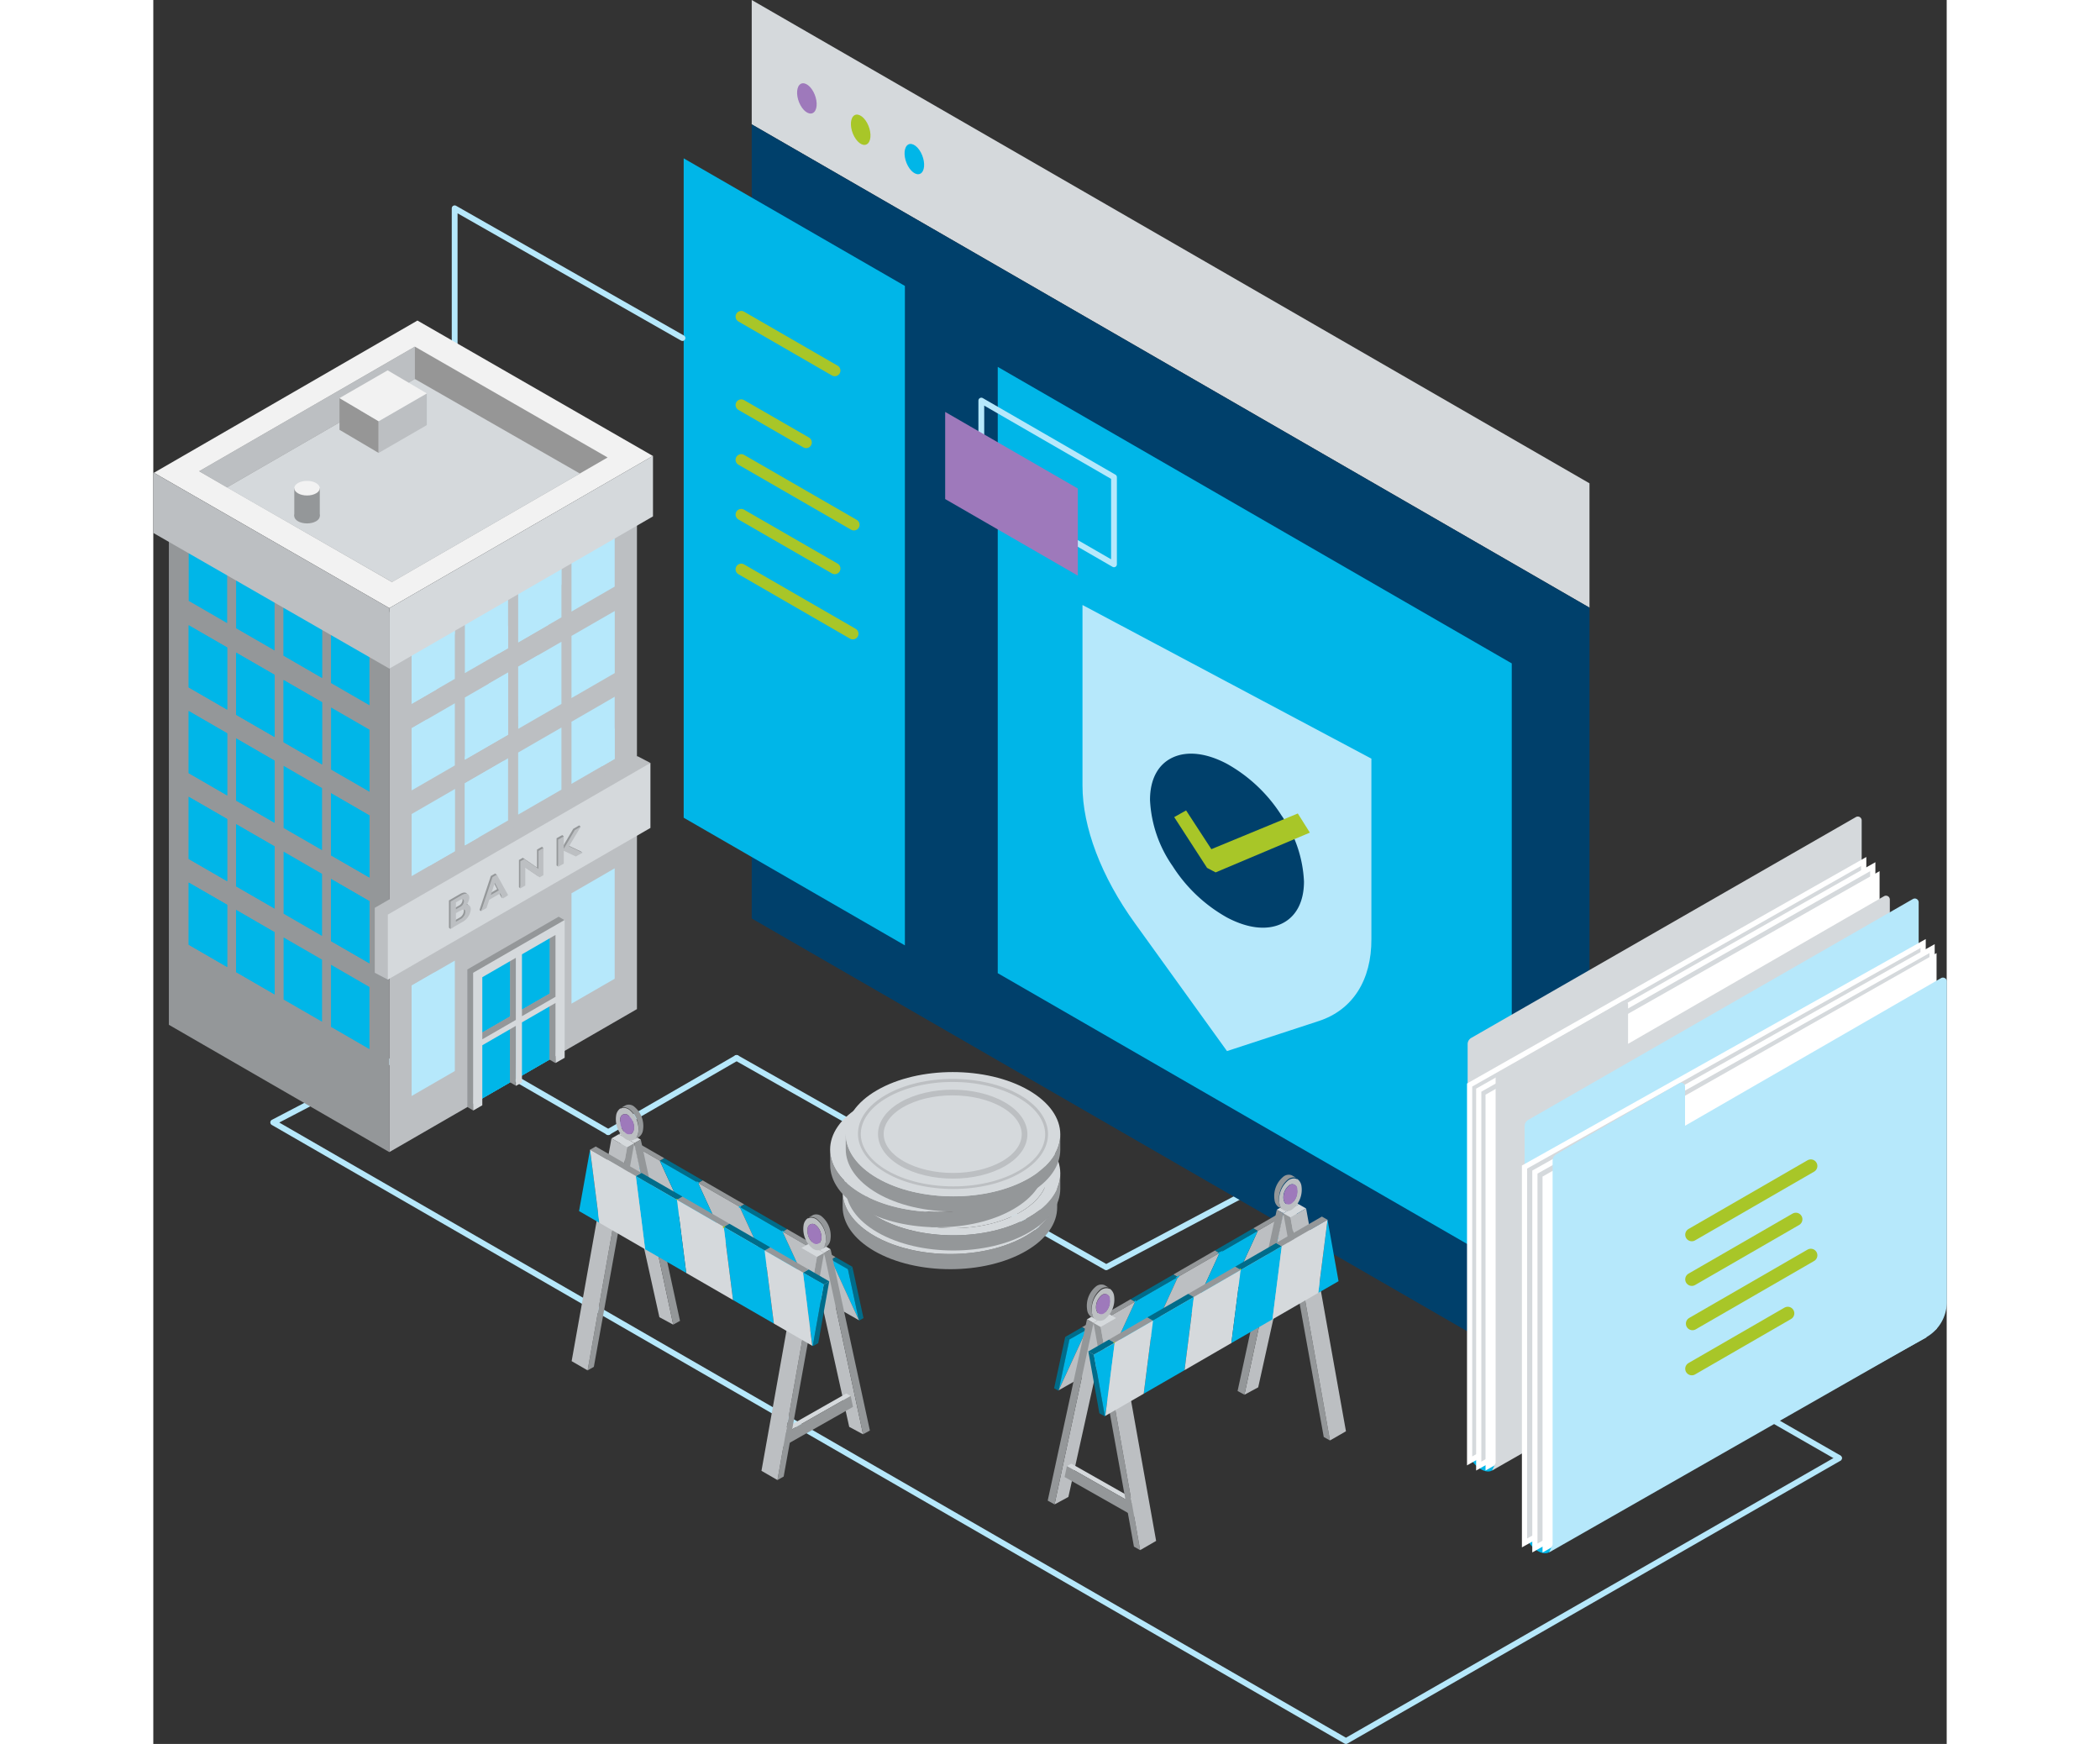 <svg class="img-responsive-pictogram" width="507" height="421" id="fullServiceModels" xmlns="http://www.w3.org/2000/svg" viewBox="0 0 316.59 307.83"><rect x="0" y="0" width="316.59" height="307.83" fill="#333333" stroke="none"/><title>full-service-models</title><g id="closeLine"><polyline points="297.57 257.4 210.54 307.32 21.17 198.12 63.44 176.05" style="fill:none;stroke:#b6e8fb;stroke-linecap:round;stroke-linejoin:round;stroke-width:1.025px"/><path d="M418.52,268.71" transform="translate(-191.82 -51.97)" style="fill:none;stroke:#b6e8fb;stroke-linecap:round;stroke-linejoin:round;stroke-width:1.025px"/></g><g id="farLine"><polyline points="102.97 186.74 168.22 223.69 200.26 206.7" style="fill:none;stroke:#b6e8fb;stroke-linecap:round;stroke-linejoin:round;stroke-width:1.025px"/><line x1="50.67" y1="182.72" x2="80.33" y2="199.84" style="fill:none;stroke:#b6e8fb;stroke-linecap:round;stroke-linejoin:round;stroke-width:1.025px"/><line x1="80.28" y1="199.84" x2="102.97" y2="186.74" style="fill:none;stroke:#b6e8fb;stroke-linecap:round;stroke-linejoin:round;stroke-width:1.025px"/><line x1="226.71" y1="216.69" x2="297.57" y2="257.35" style="fill:none;stroke:#b6e8fb;stroke-linecap:round;stroke-linejoin:round;stroke-width:1.025px"/></g><g id="screen"><polyline points="144.69 44.47 253.53 107.26 253.53 85.31 105.64 0 105.64 21.95 144.69 44.47" style="fill:#d5d9dc"/><polygon points="144.69 44.47 105.64 21.95 105.64 162.12 144.69 184.65 253.53 247.44 253.53 107.26 144.69 44.47" style="fill:#00406b"/><polygon points="132.68 50.47 93.63 27.95 93.63 144.34 132.68 166.87 132.68 50.47" style="fill:#00b6e8"/><path d="M308.5,71.73c.63-.66.55-2.27-.17-3.59s-1.82-1.85-2.44-1.19-.55,2.27.17,3.59S307.87,72.39,308.5,71.73Z" transform="translate(-191.82 -51.97)" style="fill:#9e79bb"/><path d="M318,77.26c.63-.66.55-2.27-.17-3.59s-1.82-1.85-2.44-1.19-.55,2.27.17,3.59S317.36,77.93,318,77.26Z" transform="translate(-191.82 -51.97)" style="fill:#a8c628"/><path d="M327.47,82.44c.63-.66.55-2.27-.17-3.59s-1.82-1.85-2.44-1.19-.55,2.27.17,3.59S326.85,83.1,327.47,82.44Z" transform="translate(-191.82 -51.97)" style="fill:#00b6e8"/><line x1="103.79" y1="71.49" x2="115.25" y2="78.1" style="fill:none;stroke:#a8c628;stroke-linecap:round;stroke-linejoin:round;stroke-width:2px"/><line x1="103.79" y1="81.16" x2="123.68" y2="92.63" style="fill:none;stroke:#a8c628;stroke-linecap:round;stroke-linejoin:round;stroke-width:2px"/><line x1="103.79" y1="90.83" x2="120.3" y2="100.35" style="fill:none;stroke:#a8c628;stroke-linecap:round;stroke-linejoin:round;stroke-width:2px"/><line x1="103.79" y1="100.49" x2="123.49" y2="111.86" style="fill:none;stroke:#a8c628;stroke-linecap:round;stroke-linejoin:round;stroke-width:2px"/><line x1="103.79" y1="55.88" x2="120.3" y2="65.41" style="fill:none;stroke:#a8c628;stroke-linecap:round;stroke-linejoin:round;stroke-width:2px"/><polygon points="149.07 64.76 149.07 171.78 239.81 224.12 239.81 117.1 149.07 64.76" style="fill:#00b6e8"/><polygon points="146.17 86.09 169.59 99.61 169.59 84.23 146.17 70.71 146.17 86.09" style="fill:none;stroke:#b6e8fb;stroke-linecap:round;stroke-linejoin:round;stroke-width:1.025px"/><path d="M397.58,232.19l-16.22,5.31L365.15,215c-6-8.27-9.3-17.05-9.3-24.36V158.76l51,27.12v31.84C406.89,225,403.53,230.24,397.58,232.19Z" transform="translate(-191.82 -51.97)" style="fill:#b6e8fb"/><path d="M381.36,213.92h0c3.62,1.92,7,2.32,9.59,1.12s4-3.86,4-7.48a22.18,22.18,0,0,0-4-11.7,27,27,0,0,0-9.59-9.06h0c-3.62-1.92-7-2.32-9.59-1.12s-4,3.86-4,7.48a22.18,22.18,0,0,0,4,11.7A27,27,0,0,0,381.36,213.92Z" transform="translate(-191.82 -51.97)" style="fill:#00406b"/><polygon points="202.04 143.59 186.78 149.89 182.32 143.05 180.22 144.23 186.02 153.19 187.53 153.99 204.17 146.97 202.04 143.59" style="fill:#a8c628"/><polygon points="139.79 88.09 163.21 101.61 163.21 86.23 139.79 72.71 139.79 88.09" style="fill:#9e79bb"/></g><g id="files"><path d="M423.82,307.56c0-1.37,1.11-1.87,2.47-1.14a4.89,4.89,0,0,1,2.47,3.81c0,1.37-1.11,1.87-2.47,1.14A4.89,4.89,0,0,1,423.82,307.56Z" transform="translate(-191.82 -51.97)" style="fill:#00b6e8"/><path d="M493.4,267.51V196.77a.68.68,0,0,0-1-.59l-67.93,39a1.26,1.26,0,0,0-.63,1.09v71.44l4.94,2.51,66-36.65Z" transform="translate(-191.82 -51.97)" style="fill:#d5d9dc"/><polygon points="301.94 218.42 232.37 257.87 232.37 191.52 301.94 152.06 301.94 218.42" style="fill:#d5d9dc;stroke:#fff;stroke-miterlimit:10;stroke-width:0.919px"/><polygon points="303.54 219.33 233.98 258.78 233.98 192.43 303.54 152.98 303.54 219.33" style="fill:#d5d9dc;stroke:#fff;stroke-miterlimit:10;stroke-width:0.919px"/><polygon points="304.74 220.12 235.18 259.57 235.18 193.22 304.74 153.77 304.74 220.12" style="fill:#fff"/><path d="M452.16,236.22v-6.93a.68.68,0,0,0-1-.59l-21.75,12.56a1.26,1.26,0,0,0-.63,1.09V310.2l-.63,1.34,66.61-38a7.15,7.15,0,0,0,3.61-6.21V210.74a.68.68,0,0,0-1-.59Z" transform="translate(-191.82 -51.97)" style="fill:#d5d9dc"/><path d="M433.87,322c0-1.37,1.11-1.87,2.47-1.14a4.89,4.89,0,0,1,2.47,3.81c0,1.37-1.11,1.87-2.47,1.14A4.89,4.89,0,0,1,433.87,322Z" transform="translate(-191.82 -51.97)" style="fill:#00b6e8"/><path d="M503.46,282V211.24a.68.68,0,0,0-1-.59l-67.93,39a1.26,1.26,0,0,0-.63,1.09v71.44l4.94,2.51,66-36.65Z" transform="translate(-191.82 -51.97)" style="fill:#b6e8fb"/><polygon points="312.43 232.9 242.06 272.35 242.06 206 312.43 166.54 312.43 232.9" style="fill:#d5d9dc;stroke:#fff;stroke-miterlimit:10;stroke-width:0.919px"/><polygon points="314.01 233.79 243.89 273.24 243.89 206.89 314.01 167.44 314.01 233.79" style="fill:#d5d9dc;stroke:#fff;stroke-miterlimit:10;stroke-width:0.919px"/><polygon points="314.8 234.58 245.24 274.04 245.24 207.68 314.8 168.23 314.8 234.58" style="fill:#fff"/><path d="M462.22,250.68v-6.93a.68.68,0,0,0-1-.59l-21.75,12.56a1.26,1.26,0,0,0-.63,1.09v67.85l-.63,1.34,66.61-38a7.15,7.15,0,0,0,3.61-6.21V225.2a.68.68,0,0,0-1-.59Z" transform="translate(-191.82 -51.97)" style="fill:#b6e8fb"/><line x1="292.6" y1="205.81" x2="271.59" y2="217.94" style="fill:none;stroke:#a8c628;stroke-linecap:round;stroke-linejoin:round;stroke-width:2.319px"/><line x1="289.96" y1="215.22" x2="271.59" y2="225.82" style="fill:none;stroke:#a8c628;stroke-linecap:round;stroke-linejoin:round;stroke-width:2.319px"/><line x1="292.6" y1="221.58" x2="271.71" y2="233.64" style="fill:none;stroke:#a8c628;stroke-linecap:round;stroke-linejoin:round;stroke-width:2.319px"/><line x1="288.53" y1="231.82" x2="271.59" y2="241.6" style="fill:none;stroke:#a8c628;stroke-linecap:round;stroke-linejoin:round;stroke-width:2.319px"/></g><g id="currency"><path d="M351.38,262.4v2.69c0,2.79-1.84,5.58-5.5,7.7-7.37,4.28-19.36,4.28-26.78,0-3.73-2.16-5.6-5-5.59-7.81V262.3c0,2.83,1.86,5.66,5.59,7.81,7.42,4.29,19.41,4.28,26.78,0,3.66-2.13,5.5-4.91,5.5-7.7" transform="translate(-191.82 -51.97)" style="fill:#949799"/><path d="M345.79,254.59c7.42,4.29,7.46,11.23.09,15.52s-19.36,4.28-26.78,0-7.46-11.23-.09-15.51S338.37,250.31,345.79,254.59Zm-25.17,14.63c6.57,3.79,17.19,3.79,23.72,0s6.5-9.94-.08-13.74-17.19-3.79-23.72,0-6.49,9.94.08,13.74" transform="translate(-191.82 -51.97)" style="fill:#d5d9dc"/><path d="M351.93,259.1v2.69c0,2.79-1.84,5.58-5.5,7.7-7.37,4.28-19.36,4.28-26.78,0-3.73-2.16-5.6-5-5.59-7.81V259c0,2.83,1.86,5.66,5.59,7.81,7.42,4.29,19.41,4.28,26.78,0,3.66-2.13,5.5-4.91,5.5-7.7" transform="translate(-191.82 -51.97)" style="fill:#949799"/><path d="M346.34,251.29c7.42,4.29,7.46,11.23.09,15.52s-19.36,4.28-26.78,0-7.46-11.23-.09-15.51S338.92,247,346.34,251.29Zm-25.17,14.63c6.57,3.79,17.19,3.79,23.72,0s6.5-9.94-.08-13.74-17.19-3.79-23.72,0-6.49,9.94.08,13.74" transform="translate(-191.82 -51.97)" style="fill:#d5d9dc"/><path d="M344.81,252.18c6.57,3.79,6.61,9.94.08,13.74s-17.15,3.79-23.72,0-6.61-9.94-.08-13.74S338.24,248.38,344.81,252.18ZM324,264.24c5,2.87,13,2.87,17.94,0s4.91-7.52-.06-10.39-13-2.87-17.94,0-4.91,7.52.06,10.39" transform="translate(-191.82 -51.97)" style="fill:#d5d9dc"/><path d="M349.18,255v2.69c0,2.79-1.84,5.58-5.5,7.7-7.37,4.28-19.36,4.28-26.78,0-3.73-2.16-5.6-5-5.59-7.81v-2.69c0,2.83,1.86,5.66,5.59,7.81,7.42,4.29,19.41,4.28,26.78,0,3.66-2.13,5.5-4.91,5.5-7.7" transform="translate(-191.82 -51.97)" style="fill:#949799"/><path d="M343.58,247.16c7.42,4.29,7.46,11.23.09,15.52s-19.36,4.28-26.78,0-7.46-11.23-.09-15.51S336.17,242.88,343.58,247.16Zm-25.17,14.63c6.57,3.79,17.19,3.79,23.72,0s6.5-9.94-.08-13.74-17.19-3.79-23.72,0-6.49,9.94.08,13.74m0,0c6.57,3.79,17.19,3.79,23.72,0s6.5-9.94-.08-13.74-17.19-3.79-23.72,0-6.49,9.94.08,13.74" transform="translate(-191.82 -51.97)" style="fill:#d5d9dc"/><path d="M341.93,247c5,2.87,5,7.52.06,10.39s-13,2.87-17.94,0-5-7.52-.06-10.39S337,244.1,341.93,247Z" transform="translate(-191.82 -51.97)" style="fill:#d5d9dc"/><path d="M344.81,245.3c6.57,3.79,6.61,9.94.08,13.74s-17.15,3.79-23.72,0-6.61-9.94-.08-13.74S338.24,241.5,344.81,245.3ZM324,257.36c5,2.87,13,2.87,17.94,0s4.91-7.52-.06-10.39-13-2.87-17.94,0-4.91,7.52.06,10.39" transform="translate(-191.82 -51.97)" style="fill:#d5d9dc;stroke:#bcbfc2;stroke-miterlimit:10"/><path d="M351.93,252.22v2.69c0,2.79-1.84,5.58-5.5,7.7-7.37,4.28-19.36,4.28-26.78,0-3.73-2.16-5.6-5-5.59-7.81v-2.69c0,2.83,1.86,5.66,5.59,7.81,7.42,4.29,19.41,4.28,26.78,0,3.66-2.13,5.5-4.91,5.5-7.7" transform="translate(-191.82 -51.97)" style="fill:#949799"/><path d="M346.34,244.41c7.42,4.29,7.46,11.23.09,15.52s-19.36,4.28-26.78,0-7.46-11.23-.09-15.51S338.92,240.13,346.34,244.41ZM321.17,259c6.57,3.79,17.19,3.79,23.72,0s6.5-9.94-.08-13.74-17.19-3.79-23.72,0-6.49,9.94.08,13.74" transform="translate(-191.82 -51.97)" style="fill:#d5d9dc"/></g><g id="rightRoadBlock"><polygon points="159.02 245.04 159.21 245.15 159.02 245.04 160.98 235.99 161.77 236.43 159.82 245.41 159.79 245.48 159.21 245.15 159.02 245.04" style="fill:#006c8a"/><polygon points="194.99 217.25 194.99 217.25 194.99 217.25 194.99 217.25" style="fill:none;stroke:#00b6e8;stroke-miterlimit:10;stroke-width:0.25px"/><polygon points="180.07 224.97 180.85 225.42 180.88 225.4 188.21 221.17 187.42 220.72 181.44 224.17 180.07 224.97" style="fill:#949799"/><polygon points="172.5 229.34 173.29 229.78 173.3 229.77 180.85 225.42 180.07 224.97 173.87 228.55 172.5 229.34" style="fill:#006c8a"/><polygon points="187.42 220.72 188.21 221.17 188.23 221.16 194.98 217.26 194.2 216.8 188.79 219.93 187.42 220.72" style="fill:#006c8a"/><polygon points="163.96 234.27 164.74 234.72 164.75 234.72 173.29 229.78 172.5 229.34 165.29 233.5 163.96 234.27" style="fill:#949799"/><polygon points="160.98 235.99 161.77 236.43 164.73 234.72 164.74 234.72 163.96 234.27 160.98 235.99" style="fill:#006c8a"/><polygon points="194.2 216.8 194.98 217.26 199.42 214.69 199.42 214.69 198.64 214.24 195.55 216.03 194.2 216.8" style="fill:#949799"/><polygon points="173.29 229.78 173.3 229.79 173.3 229.77 173.29 229.78" style="fill:none;stroke:#00b6e8;stroke-miterlimit:10;stroke-width:0.25px"/><polygon points="195.63 224.8 197.46 223.75 198.67 218.19 195.63 224.8" style="fill:none;stroke:#00b6e8;stroke-miterlimit:10;stroke-width:0.25px"/><path d="M351.64,297.38l4.91-10.69-3,1.71Z" transform="translate(-191.82 -51.97)" style="fill:#00b6e8"/><polygon points="168.35 240.55 175.93 236.18 180.87 225.42 180.85 225.42 173.3 229.77 173.3 229.79 168.35 240.55" style="fill:#00b6e8"/><polygon points="168.35 240.55 173.3 229.79 173.29 229.78 164.75 234.72 164.74 234.72 164.73 234.72 159.82 245.41 168.35 240.55" style="fill:#bcbfc2"/><polygon points="175.93 236.18 183.28 231.94 188.22 221.17 188.21 221.17 180.88 225.4 180.87 225.42 175.93 236.18" style="fill:#bcbfc2"/><polygon points="190.04 228.03 195.63 224.8 198.67 218.19 199.42 214.69 194.98 217.26 190.04 228.03" style="fill:#bcbfc2"/><polygon points="183.28 231.94 190.04 228.03 194.98 217.26 188.23 221.16 188.22 221.17 183.28 231.94" style="fill:#00b6e8"/><polygon points="180.85 225.42 180.87 225.42 180.88 225.4 180.85 225.42" style="fill:none;stroke:#00b6e8;stroke-miterlimit:10;stroke-width:0.25px"/><polygon points="188.21 221.17 188.22 221.17 188.23 221.16 188.21 221.17" style="fill:none;stroke:#00b6e8;stroke-miterlimit:10;stroke-width:0.25px"/><polygon points="168.7 231.93 166.04 233.46 165.96 233.51 164.81 232.89 167.56 231.28 168.7 231.93" style="fill:#d5d9dc"/><polygon points="168.7 231.93 161.54 264.23 159.1 265.55 165.97 233.5 168.7 231.93" style="fill:#bcbfc2"/><polygon points="159.1 265.55 157.89 264.88 164.82 232.89 165.97 233.51 159.1 265.55" style="fill:#949799"/><polygon points="161.28 258.79 161.28 258.79 161.28 258.79 161.28 258.79" style="fill:none;stroke:#a8c628;stroke-miterlimit:10;stroke-width:0.25px"/><polygon points="161.28 258.79 174.66 266.38 174.49 265.4 162.06 258.35 161.28 258.79" style="fill:#d5d9dc"/><polygon points="160.87 260.71 175.09 268.77 174.66 266.38 161.28 258.79 161.28 258.79 160.87 260.71" style="fill:#949799"/><polygon points="166.05 233.5 166.94 232.98 168.73 231.95 169.99 232.67 167.24 234.25 167.16 234.21 166.06 233.58 165.98 233.53 166.05 233.5" style="fill:#d5d9dc"/><polygon points="165.98 233.53 173.11 273 174.21 273.62 167.24 234.25 165.98 233.53" style="fill:#949799"/><polygon points="174.21 273.62 177.03 271.99 170.63 236.17 170 232.67 169.99 232.67 167.24 234.25 174.21 273.62" style="fill:#bcbfc2"/><polygon points="202.21 212.57 199.55 214.11 199.47 214.15 198.32 213.53 201.07 211.93 202.21 212.57" style="fill:#d5d9dc"/><polygon points="202.21 212.57 195.05 244.88 192.62 246.19 199.48 214.15 202.21 212.57" style="fill:#bcbfc2"/><polygon points="192.62 246.2 192.62 246.2 192.62 246.2 192.62 246.2" style="fill:none;stroke:red;stroke-miterlimit:10;stroke-width:0.25px"/><polygon points="192.62 246.19 191.41 245.53 198.33 213.53 199.48 214.16 192.62 246.19" style="fill:#949799"/><polygon points="199.56 214.14 200.45 213.63 202.24 212.59 203.5 213.31 200.75 214.9 200.67 214.85 199.57 214.23 199.49 214.18 199.56 214.14" style="fill:#d5d9dc"/><polygon points="199.49 214.18 206.62 253.65 207.72 254.26 200.75 214.9 199.49 214.18" style="fill:#949799"/><polygon points="207.72 254.26 210.54 252.64 204.14 216.82 203.51 213.32 203.5 213.31 200.75 214.9 207.72 254.26" style="fill:#bcbfc2"/><path d="M356.67,283.16a1.81,1.81,0,0,0,.74,1.28h0l.07,0,.71.4a1.36,1.36,0,0,1-.29-.28,2.16,2.16,0,0,1-.4-1,4.42,4.42,0,0,1,1.52-4,1.69,1.69,0,0,1,1.17-.38,1.16,1.16,0,0,1,.38.11l-.68-.39h0l-.16-.09h0a1.5,1.5,0,0,0-1.55.28A4.42,4.42,0,0,0,356.67,283.16Z" transform="translate(-191.82 -51.97)" style="fill:#949799"/><path d="M357.51,283.64a2.16,2.16,0,0,0,.4,1,1.36,1.36,0,0,0,.29.28h0l.18.1h0a1.51,1.51,0,0,0,1.53-.29,4.42,4.42,0,0,0,1.52-4,1.83,1.83,0,0,0-.72-1.26h0l-.05,0-.07,0h0a1.16,1.16,0,0,0-.38-.11,1.69,1.69,0,0,0-1.17.38A4.42,4.42,0,0,0,357.51,283.64Zm.75-.56a2.72,2.72,0,0,1,.93-2.45.85.85,0,0,1,1.44.47h0a1.49,1.49,0,0,1,0,.19,2.72,2.72,0,0,1-.93,2.45,1.3,1.3,0,0,1-.32.18h0C358.89,284.12,358.4,283.8,358.27,283.08Z" transform="translate(-191.82 -51.97)" style="fill:#bcbfc2"/><path d="M358.27,283.08c.13.72.62,1,1.17.83h0a1.3,1.3,0,0,0,.32-.18,2.72,2.72,0,0,0,.93-2.45,1.49,1.49,0,0,0,0-.19h0a.85.85,0,0,0-1.44-.47A2.72,2.72,0,0,0,358.27,283.08Z" transform="translate(-191.82 -51.97)" style="fill:#9e79bb"/><path d="M389.75,263.78a1.81,1.81,0,0,0,.74,1.28h0l.07,0,.71.4a1.36,1.36,0,0,1-.29-.28,2.16,2.16,0,0,1-.4-1,4.42,4.42,0,0,1,1.52-4,1.69,1.69,0,0,1,1.17-.38,1.16,1.16,0,0,1,.38.11l-.68-.39h0l-.16-.09h0a1.5,1.5,0,0,0-1.55.28A4.42,4.42,0,0,0,389.75,263.78Z" transform="translate(-191.82 -51.97)" style="fill:#949799"/><path d="M390.59,264.26a2.16,2.16,0,0,0,.4,1,1.36,1.36,0,0,0,.29.28h0l.18.1h0a1.51,1.51,0,0,0,1.53-.29,4.42,4.42,0,0,0,1.52-4,1.83,1.83,0,0,0-.72-1.26h0l-.05,0-.07,0h0a1.16,1.16,0,0,0-.38-.11,1.69,1.69,0,0,0-1.17.38A4.42,4.42,0,0,0,390.59,264.26Zm.75-.56a2.72,2.72,0,0,1,.93-2.45.85.85,0,0,1,1.44.47h0a1.49,1.49,0,0,1,0,.19,2.72,2.72,0,0,1-.93,2.45,1.3,1.3,0,0,1-.32.18h0C392,264.74,391.47,264.42,391.35,263.7Z" transform="translate(-191.82 -51.97)" style="fill:#bcbfc2"/><path d="M391.35,263.7c.13.72.62,1,1.17.83h0a1.3,1.3,0,0,0,.32-.18,2.72,2.72,0,0,0,.93-2.45,1.49,1.49,0,0,0,0-.19h0a.85.85,0,0,0-1.44-.47A2.72,2.72,0,0,0,391.35,263.7Z" transform="translate(-191.82 -51.97)" style="fill:#9e79bb"/><polygon points="190.97 223.59 191.95 224.15 191.97 224.16 199.21 219.97 199.21 219.97 198.22 219.41 192.11 222.93 190.97 223.59" style="fill:#006c8a"/><polygon points="198.22 219.41 199.21 219.97 199.21 219.97 199.22 219.97 207.29 215.31 206.29 214.74 199.37 218.74 198.22 219.41" style="fill:#949799"/><polygon points="165.06 238.55 165.07 238.57 166.04 239.12 169.7 237.01 168.71 236.45 165.06 238.55" style="fill:#006c8a"/><polygon points="182.69 228.38 183.68 228.94 183.69 228.94 191.96 224.16 191.96 224.15 190.97 223.59 182.69 228.38" style="fill:#949799"/><polygon points="168.71 236.45 169.7 237.01 169.71 237.01 176.48 233.1 175.49 232.53 169.86 235.78 168.71 236.45" style="fill:#949799"/><polygon points="175.49 232.53 176.48 233.1 176.49 233.1 183.68 228.94 182.69 228.38 176.64 231.87 175.49 232.53" style="fill:#006c8a"/><polygon points="191.96 224.15 191.96 224.16 191.97 224.16 191.96 224.15" style="fill:none;stroke:#a8c628;stroke-miterlimit:10;stroke-width:0.25px"/><polygon points="167.98 249.97 167.95 249.99 167.01 249.46 165.07 238.57 166.04 239.12 167.98 249.97" style="fill:#006c8a"/><polygon points="174.84 246.01 182.05 241.85 182.71 236.63 183.69 228.94 183.68 228.94 176.49 233.1 176.49 233.1 175.56 240.34 174.84 246.01" style="fill:#00b6e8"/><polygon points="182.05 241.85 190.31 237.07 190.83 232.99 191.96 224.16 183.69 228.94 183.69 228.94 182.71 236.63 182.05 241.85" style="fill:#d5d9dc"/><polygon points="176.48 233.1 176.49 233.1 176.49 233.1 176.48 233.1" style="fill:none;stroke:#a8c628;stroke-miterlimit:10;stroke-width:0.25px"/><polygon points="183.68 228.94 183.69 228.94 183.69 228.94 183.68 228.94" style="fill:none;stroke:#a8c628;stroke-miterlimit:10;stroke-width:0.25px"/><polygon points="205.65 228.21 209.23 226.15 207.29 215.32 205.65 228.21" style="fill:#00b6e8"/><polygon points="190.31 237.07 197.57 232.88 198.23 227.71 199.21 219.98 191.97 224.16 191.96 224.16 190.83 232.99 190.31 237.07" style="fill:#00b6e8"/><polygon points="169.7 237.01 169.71 237.02 169.71 237.01 169.7 237.01" style="fill:none;stroke:#a8c628;stroke-miterlimit:10;stroke-width:0.25px"/><path d="M357.86,291.09l1.94,10.85.08,0,1.65-12.9h0Z" transform="translate(-191.82 -51.97)" style="fill:#00b6e8"/><polygon points="168.06 249.92 174.84 246.01 175.56 240.34 176.49 233.1 176.48 233.1 169.71 237.01 169.71 237.02 168.06 249.92" style="fill:#d5d9dc"/><polygon points="197.57 232.88 205.65 228.21 207.29 215.31 207.29 215.31 207.29 215.31 199.22 219.97 199.21 219.97 198.22 227.71 197.57 232.88" style="fill:#d5d9dc"/><polygon points="166.04 239.13 166.04 239.13 166.04 239.13 166.04 239.13" style="fill:none;stroke:#a8c628;stroke-miterlimit:10;stroke-width:0.25px"/></g><g id="leftRoadBlock"><polygon points="125.37 232.66 125.18 232.77 125.37 232.66 123.41 223.61 122.62 224.06 124.57 233.04 124.6 233.1 125.18 232.77 125.37 232.66" style="fill:#006c8a"/><polygon points="89.4 204.88 89.41 204.88 89.4 204.88 89.4 204.88" style="fill:none;stroke:#00b6e8;stroke-miterlimit:10;stroke-width:0.25px"/><polygon points="104.32 212.59 103.54 213.04 103.52 213.03 96.18 208.79 96.97 208.35 102.95 211.8 104.32 212.59" style="fill:#949799"/><polygon points="111.89 216.96 111.11 217.41 111.09 217.4 103.54 213.04 104.32 212.59 110.52 216.17 111.89 216.96" style="fill:#006c8a"/><polygon points="96.97 208.35 96.18 208.79 96.16 208.78 89.41 204.88 90.19 204.43 95.6 207.56 96.97 208.35" style="fill:#006c8a"/><polygon points="120.44 221.9 119.65 222.34 119.64 222.34 111.11 217.41 111.89 216.96 119.1 221.12 120.44 221.9" style="fill:#949799"/><polygon points="123.41 223.61 122.62 224.06 119.66 222.35 119.65 222.34 120.44 221.9 123.41 223.61" style="fill:#006c8a"/><polygon points="90.19 204.43 89.41 204.88 84.97 202.32 84.97 202.31 85.75 201.87 88.84 203.65 90.19 204.43" style="fill:#949799"/><polygon points="111.11 217.41 111.09 217.41 111.09 217.4 111.11 217.41" style="fill:none;stroke:#00b6e8;stroke-miterlimit:10;stroke-width:0.25px"/><polygon points="88.77 212.43 86.93 211.37 85.72 205.81 88.77 212.43" style="fill:none;stroke:#00b6e8;stroke-miterlimit:10;stroke-width:0.25px"/><path d="M314.44,276l-3-1.71L316.38,285Z" transform="translate(-191.82 -51.97)" style="fill:#00b6e8"/><polygon points="116.04 228.18 108.46 223.8 103.52 213.05 103.54 213.04 111.09 217.4 111.09 217.41 116.04 228.18" style="fill:#00b6e8"/><polygon points="116.04 228.18 111.09 217.41 111.11 217.41 119.64 222.34 119.65 222.34 119.66 222.35 124.57 233.04 116.04 228.18" style="fill:#bcbfc2"/><polygon points="108.46 223.8 101.11 219.56 96.17 208.8 96.18 208.79 103.52 213.03 103.52 213.05 108.46 223.8" style="fill:#bcbfc2"/><polygon points="94.35 215.66 88.77 212.43 85.72 205.81 84.97 202.32 89.41 204.88 94.35 215.66" style="fill:#bcbfc2"/><polygon points="101.11 219.56 94.35 215.66 89.41 204.88 96.16 208.78 96.17 208.8 101.11 219.56" style="fill:#00b6e8"/><polygon points="103.54 213.04 103.52 213.05 103.52 213.03 103.54 213.04" style="fill:none;stroke:#00b6e8;stroke-miterlimit:10;stroke-width:0.25px"/><polygon points="96.18 208.79 96.17 208.8 96.16 208.78 96.18 208.79" style="fill:none;stroke:#00b6e8;stroke-miterlimit:10;stroke-width:0.25px"/><polygon points="115.69 219.55 118.35 221.09 118.43 221.13 119.58 220.52 116.83 218.91 115.69 219.55" style="fill:#d5d9dc"/><polygon points="115.69 219.55 122.85 251.86 125.29 253.17 118.42 221.13 115.69 219.55" style="fill:#bcbfc2"/><polygon points="125.29 253.17 126.5 252.51 119.57 220.52 118.42 221.14 125.29 253.17" style="fill:#949799"/><polygon points="123.11 246.42 123.11 246.41 123.11 246.42 123.11 246.42" style="fill:none;stroke:#a8c628;stroke-miterlimit:10;stroke-width:0.25px"/><polygon points="123.11 246.41 109.73 254.01 109.9 253.03 122.33 245.97 123.11 246.41" style="fill:#d5d9dc"/><polygon points="123.52 248.33 109.3 256.4 109.73 254.01 123.11 246.41 123.11 246.42 123.52 248.33" style="fill:#949799"/><polygon points="118.34 221.12 117.45 220.61 115.66 219.57 114.4 220.29 117.15 221.88 117.23 221.83 118.33 221.21 118.41 221.16 118.34 221.12" style="fill:#d5d9dc"/><polygon points="118.41 221.16 111.28 260.63 110.18 261.25 117.15 221.88 118.41 221.16" style="fill:#949799"/><polygon points="110.18 261.25 107.36 259.62 113.76 223.8 114.39 220.3 114.4 220.29 117.15 221.88 110.18 261.25" style="fill:#bcbfc2"/><polygon points="82.18 200.2 84.84 201.73 84.92 201.78 86.06 201.16 83.32 199.55 82.18 200.2" style="fill:#d5d9dc"/><polygon points="82.18 200.2 89.34 232.5 91.78 233.82 84.91 201.77 82.18 200.2" style="fill:#bcbfc2"/><polygon points="91.78 233.82 91.78 233.82 91.78 233.82 91.78 233.82" style="fill:none;stroke:red;stroke-miterlimit:10;stroke-width:0.25px"/><polygon points="91.78 233.82 92.98 233.15 86.06 201.16 84.91 201.78 91.78 233.82" style="fill:#949799"/><polygon points="84.83 201.77 83.94 201.25 82.15 200.22 80.89 200.94 83.64 202.52 83.72 202.47 84.82 201.85 84.9 201.8 84.83 201.77" style="fill:#d5d9dc"/><polygon points="84.9 201.8 77.77 241.27 76.67 241.89 83.64 202.52 84.9 201.8" style="fill:#949799"/><polygon points="76.67 241.89 73.85 240.26 80.25 204.44 80.88 200.94 80.89 200.94 83.64 202.52 76.67 241.89" style="fill:#bcbfc2"/><path d="M311.35,270.78a1.81,1.81,0,0,1-.74,1.28h0l-.07,0-.71.4a1.36,1.36,0,0,0,.29-.28,2.16,2.16,0,0,0,.4-1,4.42,4.42,0,0,0-1.52-4,1.69,1.69,0,0,0-1.17-.38,1.16,1.16,0,0,0-.38.11l.68-.39h0l.16-.09h0a1.5,1.5,0,0,1,1.55.28A4.42,4.42,0,0,1,311.35,270.78Z" transform="translate(-191.82 -51.97)" style="fill:#949799"/><path d="M309,267.29a1.69,1.69,0,0,0-1.17-.38,1.16,1.16,0,0,0-.38.11h0l-.07,0-.05,0h0a1.83,1.83,0,0,0-.72,1.26,4.42,4.42,0,0,0,1.52,4,1.51,1.51,0,0,0,1.53.29h0l.18-.1h0a1.36,1.36,0,0,0,.29-.28,2.16,2.16,0,0,0,.4-1A4.42,4.42,0,0,0,309,267.29Zm-.4,4.25h0a1.3,1.3,0,0,1-.32-.18,2.72,2.72,0,0,1-.93-2.45,1.49,1.49,0,0,1,0-.19h0a.85.85,0,0,1,1.44-.47,2.72,2.72,0,0,1,.93,2.45C309.63,271.42,309.14,271.75,308.59,271.54Z" transform="translate(-191.82 -51.97)" style="fill:#bcbfc2"/><path d="M309.75,270.7c-.13.72-.62,1-1.17.83h0a1.3,1.3,0,0,1-.32-.18,2.72,2.72,0,0,1-.93-2.45,1.49,1.49,0,0,1,0-.19h0a.85.85,0,0,1,1.44-.47A2.72,2.72,0,0,1,309.75,270.7Z" transform="translate(-191.82 -51.97)" style="fill:#9e79bb"/><path d="M278.27,251.41a1.81,1.81,0,0,1-.74,1.28h0l-.07,0-.71.4a1.36,1.36,0,0,0,.29-.28,2.16,2.16,0,0,0,.4-1,4.42,4.42,0,0,0-1.52-4,1.69,1.69,0,0,0-1.17-.38,1.16,1.16,0,0,0-.38.11l.68-.39h0l.16-.09h0a1.5,1.5,0,0,1,1.55.28A4.42,4.42,0,0,1,278.27,251.41Z" transform="translate(-191.82 -51.97)" style="fill:#949799"/><path d="M275.91,247.91a1.69,1.69,0,0,0-1.17-.38,1.16,1.16,0,0,0-.38.11h0l-.07,0-.05,0h0a1.83,1.83,0,0,0-.72,1.26,4.42,4.42,0,0,0,1.52,4,1.51,1.51,0,0,0,1.53.29h0l.18-.1h0a1.36,1.36,0,0,0,.29-.28,2.16,2.16,0,0,0,.4-1A4.42,4.42,0,0,0,275.91,247.91Zm-.4,4.25h0a1.3,1.3,0,0,1-.32-.18,2.72,2.72,0,0,1-.93-2.45,1.49,1.49,0,0,1,0-.19h0a.85.85,0,0,1,1.44-.47,2.72,2.72,0,0,1,.93,2.45C276.55,252,276.06,252.37,275.51,252.16Z" transform="translate(-191.82 -51.97)" style="fill:#bcbfc2"/><path d="M276.68,251.33c-.13.72-.62,1-1.17.83h0a1.3,1.3,0,0,1-.32-.18,2.72,2.72,0,0,1-.93-2.45,1.49,1.49,0,0,1,0-.19h0a.85.85,0,0,1,1.44-.47A2.72,2.72,0,0,1,276.68,251.33Z" transform="translate(-191.82 -51.97)" style="fill:#9e79bb"/><polygon points="93.42 211.22 92.44 211.78 92.43 211.78 85.18 207.6 85.18 207.59 86.17 207.03 92.28 210.56 93.42 211.22" style="fill:#006c8a"/><polygon points="86.17 207.03 85.18 207.59 85.18 207.6 85.17 207.6 77.11 202.93 78.1 202.37 85.02 206.37 86.17 207.03" style="fill:#949799"/><polygon points="119.33 226.18 119.32 226.2 118.35 226.75 114.69 224.64 115.68 224.07 119.33 226.18" style="fill:#006c8a"/><polygon points="101.7 216 100.71 216.56 100.7 216.56 92.44 211.79 92.44 211.78 93.42 211.22 101.7 216" style="fill:#949799"/><polygon points="115.68 224.07 114.69 224.64 114.69 224.63 107.91 220.72 108.9 220.16 114.53 223.41 115.68 224.07" style="fill:#949799"/><polygon points="108.9 220.16 107.91 220.72 107.91 220.72 100.71 216.56 101.7 216 107.75 219.49 108.9 220.16" style="fill:#006c8a"/><polygon points="92.44 211.78 92.44 211.79 92.42 211.78 92.44 211.78" style="fill:none;stroke:#a8c628;stroke-miterlimit:10;stroke-width:0.25px"/><polygon points="116.41 237.59 116.44 237.61 117.38 237.08 119.32 226.2 118.35 226.75 116.41 237.59" style="fill:#006c8a"/><polygon points="109.55 233.63 102.34 229.47 101.68 224.26 100.7 216.57 100.71 216.56 107.91 220.72 107.91 220.73 108.83 227.97 109.55 233.63" style="fill:#00b6e8"/><polygon points="102.34 229.47 94.08 224.7 93.56 220.62 92.44 211.79 100.7 216.56 100.7 216.57 101.68 224.26 102.34 229.47" style="fill:#d5d9dc"/><polygon points="107.91 220.72 107.91 220.73 107.91 220.72 107.91 220.72" style="fill:none;stroke:#a8c628;stroke-miterlimit:10;stroke-width:0.25px"/><polygon points="100.71 216.56 100.7 216.57 100.7 216.56 100.71 216.56" style="fill:none;stroke:#a8c628;stroke-miterlimit:10;stroke-width:0.25px"/><polygon points="78.74 215.84 75.16 213.77 77.1 202.94 78.74 215.84" style="fill:#00b6e8"/><polygon points="94.08 224.7 86.83 220.51 86.17 215.33 85.18 207.6 92.42 211.78 92.44 211.79 93.56 220.62 94.08 224.7" style="fill:#00b6e8"/><polygon points="114.69 224.64 114.69 224.65 114.69 224.63 114.69 224.64" style="fill:none;stroke:#a8c628;stroke-miterlimit:10;stroke-width:0.25px"/><path d="M306.51,276.61h0l1.65,12.9.08,0,1.94-10.85Z" transform="translate(-191.82 -51.97)" style="fill:#00b6e8"/><polygon points="116.33 237.55 109.55 233.63 108.83 227.97 107.91 220.73 107.91 220.72 114.69 224.63 114.69 224.65 116.33 237.55" style="fill:#d5d9dc"/><polygon points="86.82 220.51 78.74 215.84 77.1 202.94 77.1 202.93 77.11 202.93 85.17 207.6 85.18 207.6 86.17 215.33 86.82 220.51" style="fill:#d5d9dc"/><polygon points="118.35 226.75 118.35 226.75 118.35 226.75 118.35 226.75" style="fill:none;stroke:#a8c628;stroke-miterlimit:10;stroke-width:0.25px"/></g><g id="bank"><polyline points="93.42 59.67 53.2 36.77 53.2 92.18" style="fill:none;stroke:#b6e8fb;stroke-linecap:round;stroke-linejoin:round;stroke-width:1.025px"/><path d="M194.57,137.55v95.31l38.91,22.47V160Z" transform="translate(-191.82 -51.97)" style="fill:#949799"/><polygon points="85.38 82.81 41.67 108.05 41.67 203.36 85.38 178.12 85.38 82.81" style="fill:#bcbfc2"/><polygon points="45.6 173.97 45.6 193.46 53.23 189.05 53.23 169.56 45.6 173.97" style="fill:#b6e8fb"/><polygon points="45.6 158.82 45.6 169.8 53.23 165.39 53.23 154.42 45.6 158.82" style="fill:#b6e8fb"/><polygon points="72.05 154.52 64.41 158.93 64.41 147.97 72.05 143.56 72.05 154.52" style="fill:#b6e8fb"/><polygon points="55 153.4 55 164.37 62.63 159.96 62.63 148.99 55 153.4" style="fill:#b6e8fb"/><polygon points="73.82 142.53 73.82 153.5 81.45 149.1 81.45 138.12 73.82 142.53" style="fill:#b6e8fb"/><polygon points="45.6 143.69 45.6 154.65 53.23 150.25 53.23 139.28 45.6 143.69" style="fill:#b6e8fb"/><polygon points="72.05 139.38 64.41 143.79 64.41 132.83 72.05 128.42 72.05 139.38" style="fill:#b6e8fb"/><polygon points="55 138.26 55 149.22 62.63 144.82 62.63 133.85 55 138.26" style="fill:#b6e8fb"/><polygon points="73.82 127.4 73.82 138.36 81.45 133.95 81.45 122.99 73.82 127.4" style="fill:#b6e8fb"/><polygon points="45.6 128.55 45.6 139.52 53.23 135.11 53.23 124.14 45.6 128.55" style="fill:#b6e8fb"/><polygon points="64.42 117.68 64.42 128.65 72.05 124.25 72.05 113.28 64.42 117.68" style="fill:#b6e8fb"/><polygon points="55 123.12 55 134.09 62.63 129.68 62.63 118.71 55 123.12" style="fill:#b6e8fb"/><polygon points="81.46 118.81 73.82 123.22 73.82 112.25 81.46 107.85 81.46 118.81" style="fill:#b6e8fb"/><polygon points="45.6 113.28 45.6 124.24 53.23 119.83 53.23 108.87 45.6 113.28" style="fill:#b6e8fb"/><polygon points="64.42 102.42 64.42 113.38 72.05 108.97 72.05 98.01 64.42 102.42" style="fill:#b6e8fb"/><polygon points="55 107.85 55 118.81 62.63 114.41 62.63 103.44 55 107.85" style="fill:#b6e8fb"/><polygon points="73.82 96.99 73.82 107.95 81.45 103.54 81.45 92.58 73.82 96.99" style="fill:#b6e8fb"/><polygon points="65.39 101.85 64.42 104.84 64.42 113.38 69.69 110.33 72.05 103.11 72.05 98.01 65.39 101.85" style="fill:#b6e8fb"/><polygon points="67.96 115.64 64.42 117.68 64.42 126.5 67.96 115.64" style="fill:#b6e8fb"/><polygon points="60.98 115.36 62.63 114.41 62.63 110.29 60.98 115.36" style="fill:#b6e8fb"/><polygon points="59.24 120.67 55 133.67 55 134.09 62.63 129.68 62.63 118.71 59.24 120.67" style="fill:#b6e8fb"/><polygon points="61.87 134.3 55 138.26 55 149.22 57.45 147.81 61.87 134.3" style="fill:#b6e8fb"/><polygon points="55.78 152.94 55 153.4 55 155.33 55.78 152.94" style="fill:#b6e8fb"/><polygon points="48.74 152.84 53.23 150.25 53.23 139.28 53.16 139.33 48.74 152.84" style="fill:#b6e8fb"/><polygon points="45.6 162.48 45.6 169.8 51.37 166.47 53.23 160.76 53.23 154.42 47.07 157.97 45.6 162.48" style="fill:#b6e8fb"/><polygon points="49.69 171.61 45.6 173.97 45.6 183.71 45.77 183.61 49.69 171.61" style="fill:#b6e8fb"/><polygon points="45.6 113.28 45.6 124.24 50 121.7 53.23 111.83 53.23 108.87 45.6 113.28" style="fill:#b6e8fb"/><polygon points="48.27 127 45.6 128.55 45.6 135.2 48.27 127" style="fill:#b6e8fb"/><polygon points="79.22 135.24 81.45 133.95 81.45 128.41 79.22 135.24" style="fill:#b6e8fb"/><polygon points="73.82 151.8 73.82 153.5 81.45 149.1 81.45 138.12 77.54 140.38 73.82 151.8" style="fill:#b6e8fb"/><polygon points="81.45 153.27 73.82 157.68 73.82 177.16 81.45 172.76 81.45 153.27" style="fill:#b6e8fb"/><polygon points="69.99 176.4 64.07 179.82 64.07 190.43 69.99 187.01 69.99 176.4" style="fill:#00b6e8"/><polygon points="57.07 183.87 57.07 194.47 62.99 191.05 62.99 180.45 57.07 183.87" style="fill:#00b6e8"/><polygon points="69.99 164.44 64.07 167.86 64.07 178.78 69.99 175.37 69.99 164.44" style="fill:#00b6e8"/><polygon points="57.07 171.91 57.07 182.83 62.99 179.41 62.99 168.49 57.07 171.91" style="fill:#00b6e8"/><polygon points="69.99 176.4 64.07 179.82 64.07 190.43 69.99 187.01 69.99 176.4" style="fill:#00b6e8"/><polygon points="57.07 183.87 57.07 194.47 62.99 191.05 62.99 180.45 57.07 183.87" style="fill:#00b6e8"/><polygon points="69.99 164.44 64.07 167.86 64.07 178.78 69.99 175.37 69.99 164.44" style="fill:#00b6e8"/><polygon points="57.07 171.91 57.07 182.83 62.99 179.41 62.99 168.49 57.07 171.91" style="fill:#00b6e8"/><path d="M247.26,223.09v24.28l1,.59.6-11.36,5.92-3.42V243l1,.59.06-11.05,5.92-3.42V239l1,.59,1.62-25.22-1-.59Zm8.62,7.66V219.83l5.92-3.42v10.92Zm-7-6.88,5.92-3.42v10.92l-5.92,3.42Z" transform="translate(-191.82 -51.97)" style="fill:#949799"/><path d="M248.28,223.68V248l1.62-.93v-10.6l5.92-3.42v10.6l1.08-.62v-10.6l5.92-3.42v10.6l1.62-.93V214.35Zm8.62,7.66V220.42l5.92-3.42v10.92Zm-7-6.88,5.92-3.42V232l-5.92,3.42Z" transform="translate(-191.82 -51.97)" style="fill:#d5d9dc"/><polygon points="46.63 56.58 0.11 83.45 41.67 107.34 88.19 80.48 46.63 56.58" style="fill:#f2f2f2"/><polygon points="46.18 61.19 8.1 83.18 42.12 102.74 80.2 80.75 46.18 61.19" style="fill:#969696"/><polygon points="46.16 66.89 12.99 86.04 42.15 102.74 75.31 83.59 46.16 66.89" style="fill:#d5d9dc"/><polygon points="46.18 61.19 46.18 66.89 12.99 86.04 8.1 83.18 46.18 61.19" style="fill:#bcbfc2"/><polygon points="32.87 75.87 32.87 70.28 32.87 70.27 39.78 74.35 39.78 79.95 32.87 75.87" style="fill:#969696"/><polygon points="48.28 69.44 48.28 75.04 39.78 79.95 39.78 74.35 48.28 69.44" style="fill:#bcbfc2"/><polygon points="41.37 65.37 48.28 69.44 39.78 74.35 32.87 70.27 41.37 65.37" style="fill:#f2f2f2"/><ellipse cx="27.14" cy="91.1" rx="2.25" ry="1.29" style="fill:#949799"/><rect x="24.89" y="86.17" width="4.5" height="4.93" style="fill:#949799"/><ellipse cx="27.14" cy="86.17" rx="2.25" ry="1.29" style="fill:#f2f2f2"/><polygon points="31.37 155.15 38.16 159.07 38.16 170.04 31.37 166.12 31.37 155.15" style="fill:#00b6e8"/><polygon points="31.37 140.01 38.16 143.94 38.16 154.9 31.37 150.98 31.37 140.01" style="fill:#00b6e8"/><polygon points="23 120.04 29.79 123.96 29.79 134.93 23 131.01 23 120.04" style="fill:#00b6e8"/><polygon points="23 104.77 29.79 108.69 29.79 119.66 23 115.73 23 104.77" style="fill:#00b6e8"/><polygon points="14.62 160.62 21.41 164.55 21.41 175.52 14.62 171.59 14.62 160.62" style="fill:#00b6e8"/><polygon points="14.62 145.48 21.41 149.4 21.41 160.37 14.62 156.45 14.62 145.48" style="fill:#00b6e8"/><polygon points="14.62 130.34 21.41 134.27 21.41 145.23 14.62 141.31 14.62 130.34" style="fill:#00b6e8"/><polygon points="14.62 115.2 21.41 119.12 21.41 130.09 14.62 126.17 14.62 115.2" style="fill:#00b6e8"/><polygon points="6.25 155.79 13.04 159.71 13.04 170.69 6.25 166.76 6.25 155.79" style="fill:#00b6e8"/><polygon points="6.25 140.65 13.04 144.57 13.04 155.54 6.25 151.62 6.25 140.65" style="fill:#00b6e8"/><polygon points="6.25 125.51 13.04 129.44 13.04 140.4 6.25 136.47 6.25 125.51" style="fill:#00b6e8"/><polygon points="6.25 110.37 13.04 114.29 13.04 125.26 6.25 121.34 6.25 110.37" style="fill:#00b6e8"/><polygon points="6.25 140.65 6.25 151.62 13.04 155.54 13.04 144.57 6.25 140.65" style="fill:#00b6e8"/><polygon points="29.79 165.21 23 161.28 23 150.32 29.79 154.25 29.79 165.21" style="fill:#00b6e8"/><polygon points="14.62 145.48 14.62 156.45 21.41 160.37 21.41 149.4 14.62 145.48" style="fill:#00b6e8"/><polygon points="31.37 155.15 31.37 166.12 38.16 170.04 38.16 159.07 31.37 155.15" style="fill:#00b6e8"/><polygon points="29.79 150.07 23 146.15 23 135.18 29.79 139.11 29.79 150.07" style="fill:#00b6e8"/><polygon points="14.62 130.34 14.62 141.31 21.41 145.23 21.41 134.27 14.62 130.34" style="fill:#00b6e8"/><polygon points="14.62 115.2 14.62 126.17 21.41 130.09 21.41 119.12 14.62 115.2" style="fill:#00b6e8"/><polygon points="38.17 139.76 31.38 135.84 31.38 124.88 38.17 128.8 38.17 139.76" style="fill:#00b6e8"/><polygon points="6.25 95.1 6.25 106.06 13.04 109.99 13.04 99.03 6.25 95.1" style="fill:#00b6e8"/><polygon points="23 104.77 23 115.73 29.79 119.66 29.79 108.69 23 104.77" style="fill:#00b6e8"/><polygon points="31.37 109.61 31.37 120.57 38.16 124.49 38.16 113.53 31.37 109.61" style="fill:#00b6e8"/><polygon points="23 120.04 23 131.01 29.79 134.93 29.79 123.96 23 120.04" style="fill:#00b6e8"/><polygon points="14.62 99.94 14.62 110.9 21.41 114.82 21.41 103.86 14.62 99.94" style="fill:#00b6e8"/><polygon points="6.25 125.51 6.25 136.47 13.04 140.4 13.04 129.44 6.25 125.51" style="fill:#00b6e8"/><polygon points="6.25 110.37 6.25 121.34 13.04 125.26 13.04 114.29 6.25 110.37" style="fill:#00b6e8"/><polygon points="31.37 140.01 31.37 150.98 38.16 154.9 38.16 143.94 31.37 140.01" style="fill:#00b6e8"/><polygon points="6.25 155.79 6.25 166.76 13.04 170.69 13.04 159.71 6.25 155.79" style="fill:#00b6e8"/><polygon points="29.79 180.35 23 176.43 23 165.47 29.79 169.39 29.79 180.35" style="fill:#00b6e8"/><polygon points="14.62 160.62 14.62 171.59 21.41 175.52 21.41 164.55 14.62 160.62" style="fill:#00b6e8"/><polygon points="31.37 170.29 31.37 181.26 38.16 185.19 38.16 174.22 31.37 170.29" style="fill:#00b6e8"/><polygon points="41.67 118.02 88.21 91.15 88.21 80.46 41.67 107.34 41.67 118.02" style="fill:#d5d9dc"/><polygon points="41.67 118.02 0 94.07 0 83.39 41.67 107.34 41.67 118.02" style="fill:#bcbfc2"/><polygon points="39.1 171.71 41.4 172.91 87.76 134.67 85.46 133.47 39.1 160.24 39.1 171.71" style="fill:#bcbfc2"/><polygon points="41.4 172.91 87.76 146.14 87.76 134.67 41.4 161.44 41.4 172.91" style="fill:#d5d9dc"/><path d="M244.25,215.93l-.24-.22v-4.8l1.86-1.08c1-.6,1.45-.27,1.45.42a2.35,2.35,0,0,1-.51,1.24c.47-.06.77.24.77.75C247.57,213,245.4,215.27,244.25,215.93Zm.74-3.66.73-.42a1.2,1.2,0,0,0,.69-1c0-.35-.2-.51-.69-.23L245,211Zm.8.22-.8.46v1.51l.8-.46a1.46,1.46,0,0,0,.85-1.25C246.63,212.32,246.39,212.14,245.78,212.49Z" transform="translate(-191.82 -51.97)" style="fill:#949799"/><path d="M253.27,210.36l-.49-.9-1.94,1.12-1.17,2.22-.26-.21,2-6,.76-.44.26.21,1,4.18Zm-1.46-2.77-.71,2.15,1.42-.82Z" transform="translate(-191.82 -51.97)" style="fill:#949799"/><path d="M259.75,206.62l-2.51-1.72-.63,3.87-.24-.2v-4.8l.68-.39,2.51,1.72v-3.17l.87-.5.25.24Z" transform="translate(-191.82 -51.97)" style="fill:#949799"/><path d="M267.56,202.47l-3.57-.56-.73,3-.25-.18v-4.8l1-.56.25.21-.25,2,1.94-3.31,1.06-.61.23.21-2.3,3.27,2.39,1.13Z" transform="translate(-191.82 -51.97)" style="fill:#949799"/><path d="M246.24,214.79l-1.94,1.12v-4.8l1.86-1.08c1-.6,1.45-.27,1.45.42a2.35,2.35,0,0,1-.51,1.24c.47-.06.77.24.77.75A2.83,2.83,0,0,1,246.24,214.79Zm-1-2.31.73-.42a1.2,1.2,0,0,0,.69-1c0-.35-.2-.51-.69-.23l-.73.42Zm.8.22-.8.46v1.51l.8-.46a1.46,1.46,0,0,0,.85-1.25C246.92,212.53,246.68,212.35,246.07,212.7Z" transform="translate(-191.82 -51.97)" style="fill:#bcbfc2"/><path d="M253.56,210.57l-.49-.9-1.94,1.12-.49,1.46-.94.54,2-6,.76-.44,2,3.62Zm-1.45-2.77-.71,2.15,1.42-.82Z" transform="translate(-191.82 -51.97)" style="fill:#bcbfc2"/><path d="M260,206.83l-2.51-1.72v3.17l-.87.5V204l.68-.39,2.51,1.72v-3.17l.87-.5v4.8Z" transform="translate(-191.82 -51.97)" style="fill:#bcbfc2"/><path d="M266.41,203.15l-2.13-1v2.26l-1,.56v-4.8l1-.56v2.19l1.94-3.31,1.06-.61-2.07,3.48,2.39,1.13Z" transform="translate(-191.82 -51.97)" style="fill:#bcbfc2"/></g></svg>